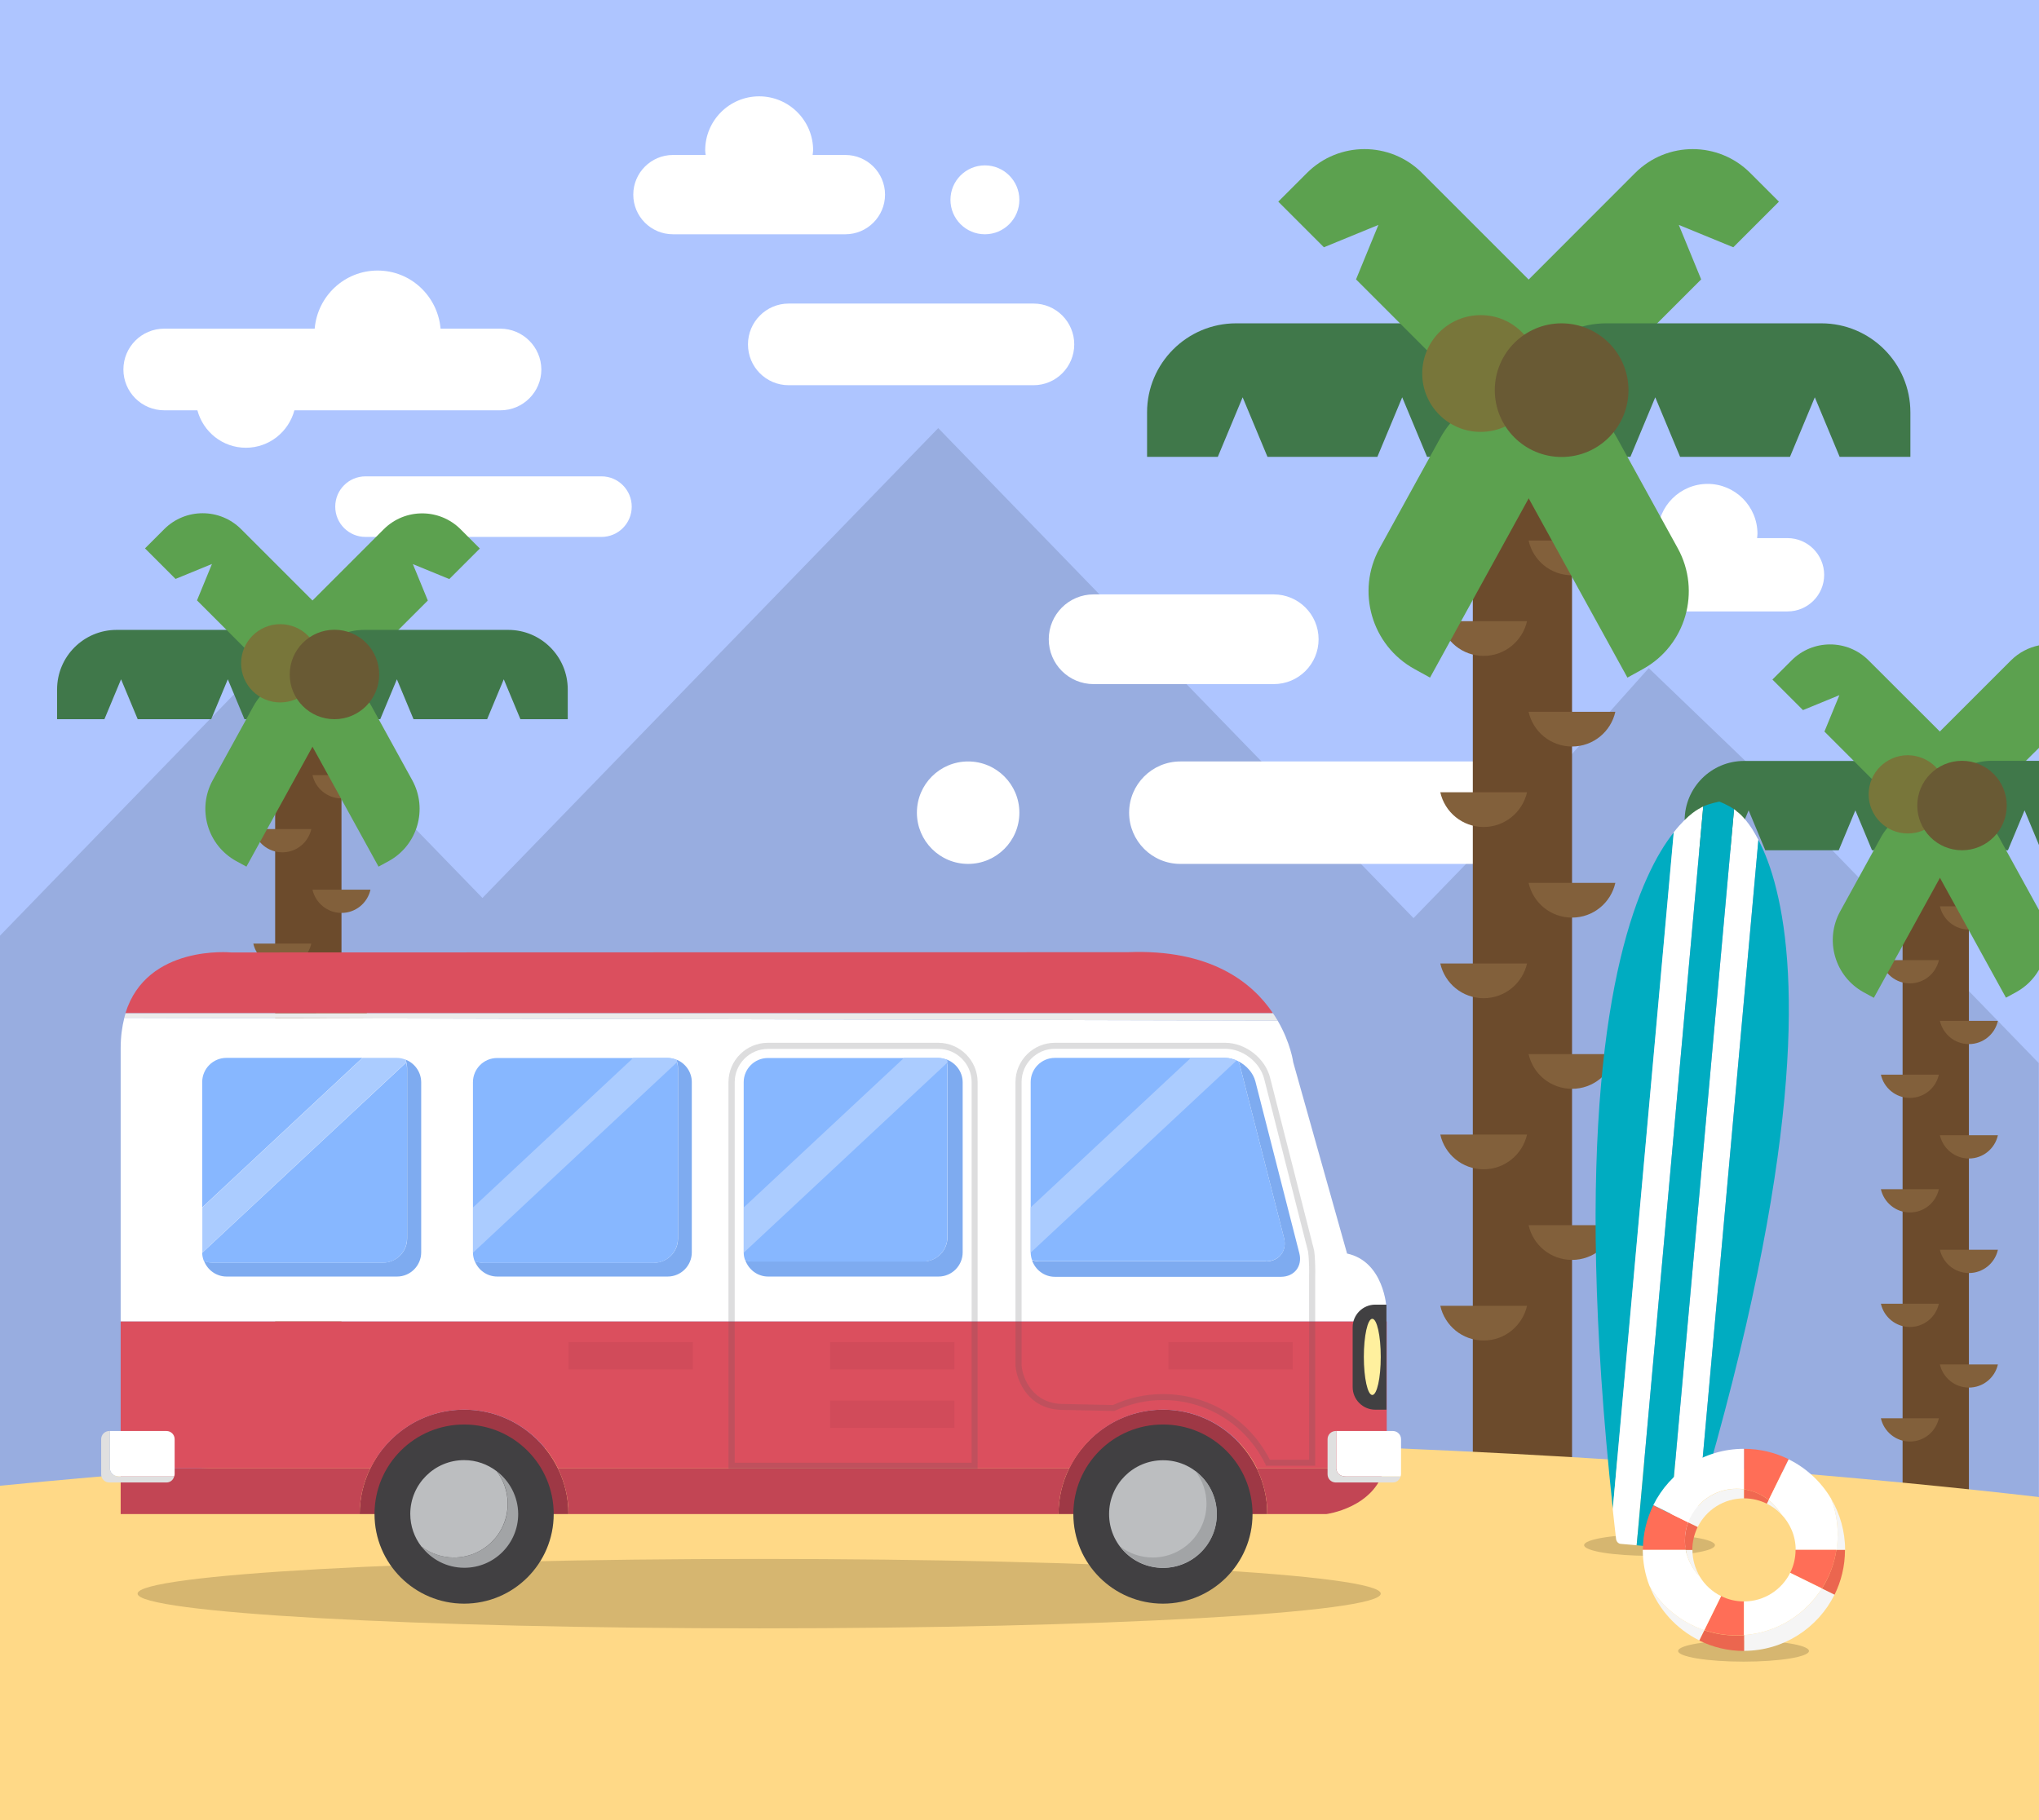 <?xml version="1.0" encoding="utf-8"?>
<!-- Generator: Adobe Illustrator 16.0.0, SVG Export Plug-In . SVG Version: 6.00 Build 0)  -->
<!DOCTYPE svg PUBLIC "-//W3C//DTD SVG 1.1//EN" "http://www.w3.org/Graphics/SVG/1.1/DTD/svg11.dtd">
<svg version="1.1" id="Layer_1" xmlns="http://www.w3.org/2000/svg" xmlns:xlink="http://www.w3.org/1999/xlink" x="0px" y="0px"
	 width="1568px" height="1400px" viewBox="0 0 1568 1400" enable-background="new 0 0 1568 1400" xml:space="preserve">
<rect x="0" y="0" width="1568" height="1400" fill="#333333" stroke="none"/>
<g>
	<path fill="#AEC5FF" d="M1568,1151.5V0H0v1142.8C729.2,1071.5,1337.5,1124.8,1568,1151.5z"/>
	<path fill="#FFFFFF" d="M384.7,252.8h-45.9c-2.2-25-22.9-44.7-48.4-44.7c-25.5,0-46.3,19.7-48.4,44.7H126.3
		c-17.4,0-31.4,14.1-31.4,31.4c0,17.4,14.1,31.4,31.4,31.4h25.5c4.4,16.5,19.3,28.8,37.3,28.8c17.9,0,32.9-12.3,37.3-28.8h158.5
		c17.3,0,31.4-14.1,31.4-31.4C416.2,266.9,402.1,252.8,384.7,252.8z"/>
	<path fill="#FFFFFF" d="M485.8,389.7c0,12.9-10.4,23.3-23.3,23.3H281.1c-12.9,0-23.3-10.4-23.3-23.3l0,0
		c0-12.9,10.4-23.3,23.3-23.3h181.5C475.4,366.4,485.8,376.9,485.8,389.7L485.8,389.7z"/>
	<path fill="#FFFFFF" d="M1374.5,413.9h-23.3c0.1-1.1,0.3-2.2,0.3-3.3c0-21.2-17.2-38.4-38.3-38.4c-21.2,0-38.4,17.2-38.4,38.4
		c0,1.1,0.2,2.2,0.3,3.3H1252c-15.6,0-28.2,12.6-28.2,28.2c0,15.6,12.6,28.2,28.2,28.2h122.6c15.6,0,28.2-12.6,28.2-28.2
		C1402.7,426.5,1390.1,413.9,1374.5,413.9z"/>
	<polygon fill="#98ADE0" points="1344.3,587.3 1267.9,513.9 1202.3,587.3 1143.5,647.9 1087,706.2 912.8,526.6 721.5,329.3 
		489.7,568.3 371,690.7 199.5,513.9 0,719.7 0,1169.6 347.5,1169.9 648.7,1170.2 647.9,1169.5 825.1,1169.4 825.1,1169.5 
		1567.8,1169.4 1567.8,1123.7 1567.8,817.7 	"/>
	<path fill="#FFFFFF" d="M868.3,625.1c0-21.7,17.6-39.4,39.4-39.4h240.5c21.8,0,39.4,17.6,39.4,39.4l0,0c0,21.7-17.6,39.4-39.4,39.4
		H907.7C885.9,664.5,868.3,646.8,868.3,625.1L868.3,625.1z"/>
	<path fill="#FFFFFF" d="M1014,491.7c0-19.1-15.5-34.5-34.5-34.5H841c-19.1,0-34.5,15.5-34.5,34.5l0,0c0,19.1,15.4,34.5,34.5,34.5
		h138.5C998.6,526.2,1014,510.8,1014,491.7L1014,491.7z"/>
	<path fill="#FFFFFF" d="M705.1,625.1c0,21.7,17.6,39.4,39.4,39.4c21.7,0,39.4-17.6,39.4-39.4c0-21.7-17.6-39.4-39.4-39.4
		C722.7,585.7,705.1,603.3,705.1,625.1z"/>
	<g>
		<rect x="1132.6" y="372.8" fill="#6C4B2C" width="76.3" height="750.6"/>
		<path fill="#82603B" d="M1107.6,477.8c3.4,15.3,17,26.7,33.3,26.7c16.3,0,29.9-11.4,33.4-26.7H1107.6z"/>
		<path fill="#82603B" d="M1107.6,609.4c3.4,15.3,17,26.7,33.3,26.7c16.3,0,29.9-11.4,33.4-26.7H1107.6z"/>
		<path fill="#82603B" d="M1107.6,741.1c3.4,15.3,17,26.7,33.3,26.7c16.3,0,29.9-11.4,33.4-26.7H1107.6z"/>
		<path fill="#82603B" d="M1107.6,872.7c3.4,15.3,17,26.7,33.3,26.7c16.3,0,29.9-11.4,33.4-26.7H1107.6z"/>
		<path fill="#82603B" d="M1107.6,1004.4c3.4,15.3,17,26.7,33.3,26.7c16.3,0,29.9-11.4,33.4-26.7H1107.6z"/>
		<path fill="#82603B" d="M1175.5,415.8c3.4,15.3,17,26.7,33.4,26.7c16.3,0,29.9-11.4,33.3-26.7H1175.5z"/>
		<path fill="#82603B" d="M1175.5,547.5c3.4,15.3,17,26.7,33.4,26.7c16.3,0,29.9-11.4,33.3-26.7H1175.5z"/>
		<path fill="#82603B" d="M1175.5,679.1c3.4,15.3,17,26.7,33.4,26.7c16.3,0,29.9-11.4,33.3-26.7H1175.5z"/>
		<path fill="#82603B" d="M1175.5,810.8c3.4,15.3,17,26.7,33.4,26.7c16.3,0,29.9-11.4,33.3-26.7H1175.5z"/>
		<path fill="#82603B" d="M1175.5,942.4c3.4,15.3,17,26.7,33.4,26.7c16.3,0,29.9-11.4,33.3-26.7H1175.5z"/>
		<path fill="#5CA14F" d="M1150.8,328.2c-24.4-24.4-24.4-64,0-88.4l106.7-106.8c24.4-24.4,64-24.4,88.4,0l22.1,22.1l-35.1,35.1
			L1291,173l17.2,41.9l-54.5,54.5l-41.9-17.2l17.2,41.9l-56.2,56.2L1150.8,328.2z"/>
		<path fill="#40784A" d="M1184.5,317.2c0-37.8-30.7-68.5-68.5-68.5H950.6c-37.8,0-68.5,30.7-68.5,68.5v34.2h54.4l19.1-45.8
			l19.1,45.8h84.5l19.1-45.8l19.1,45.8h87.1V317.2z"/>
		<path fill="#5CA14F" d="M1200.3,328.2c24.4-24.4,24.4-64,0-88.4l-106.8-106.8c-24.4-24.4-64-24.4-88.4,0l-22.1,22.1l35.1,35.1
			l41.9-17.2l-17.2,41.9l54.5,54.5l41.9-17.2l-17.2,41.9l56.2,56.2L1200.3,328.2z"/>
		<path fill="#40784A" d="M1166.6,317.2c0-37.8,30.7-68.5,68.5-68.5h165.5c37.8,0,68.5,30.7,68.5,68.5v34.2h-54.4l-19.1-45.8
			l-19.1,45.8h-84.5l-19.1-45.8l-19.1,45.8h-87.1V317.2z"/>
		<path fill="#5CA14F" d="M1212.5,316.2l-11.8-6.5c-33.1-18.2-74.8-6.2-93,27l-46.8,85c-18.2,33.1-6.2,74.8,27,93l11.8,6.5
			L1212.5,316.2z"/>
		<path fill="#5CA14F" d="M1138.6,316.2l11.8-6.5c33.1-18.2,74.8-6.2,93,27l46.8,85c18.2,33.1,6.2,74.8-26.9,93l-11.8,6.5
			L1138.6,316.2z"/>
		<path fill="#78763A" d="M1183.5,287.3c0,24.8-20.1,44.9-44.9,44.9c-24.8,0-44.9-20.1-44.9-44.9c0-24.8,20.1-44.9,44.9-44.9
			C1163.4,242.3,1183.5,262.5,1183.5,287.3z"/>
		<path fill="#695A34" d="M1252.3,300.1c0,28.4-23,51.4-51.4,51.4c-28.4,0-51.4-23-51.4-51.4c0-28.4,23-51.4,51.4-51.4
			C1229.3,248.8,1252.3,271.7,1252.3,300.1z"/>
	</g>
	<g>
		<rect x="1463.1" y="668.2" fill="#6C4B2C" width="51" height="502.3"/>
		<path fill="#82603B" d="M1446.4,738.5c2.3,10.2,11.4,17.9,22.3,17.9c10.9,0,20-7.6,22.3-17.9H1446.4z"/>
		<path fill="#82603B" d="M1446.4,826.6c2.3,10.2,11.4,17.9,22.3,17.9c10.9,0,20-7.6,22.3-17.9H1446.4z"/>
		<path fill="#82603B" d="M1446.4,914.7c2.3,10.2,11.4,17.9,22.3,17.9c10.9,0,20-7.6,22.3-17.9H1446.4z"/>
		<path fill="#82603B" d="M1446.4,1002.8c2.3,10.2,11.4,17.9,22.3,17.9c10.9,0,20-7.6,22.3-17.9H1446.4z"/>
		<path fill="#82603B" d="M1446.4,1090.9c2.3,10.2,11.4,17.9,22.3,17.9c10.9,0,20-7.6,22.3-17.9H1446.4z"/>
		<path fill="#82603B" d="M1491.8,697.1c2.3,10.2,11.4,17.9,22.3,17.9c10.9,0,20-7.6,22.3-17.9H1491.8z"/>
		<path fill="#82603B" d="M1491.8,785.2c2.3,10.2,11.4,17.9,22.3,17.9c10.9,0,20-7.6,22.3-17.9H1491.8z"/>
		<path fill="#82603B" d="M1491.8,873.2c2.3,10.2,11.4,17.9,22.3,17.9c10.9,0,20-7.6,22.3-17.9H1491.8z"/>
		<path fill="#82603B" d="M1491.8,961.3c2.3,10.2,11.4,17.9,22.3,17.9c10.9,0,20-7.6,22.3-17.9H1491.8z"/>
		<path fill="#82603B" d="M1491.8,1049.5c2.3,10.2,11.4,17.8,22.3,17.8c10.9,0,20-7.6,22.3-17.8H1491.8z"/>
		<path fill="#5CA14F" d="M1568,575.2v-78.8c-7.8,1.6-15.3,5.4-21.4,11.4l-71.4,71.4c-16.3,16.3-16.3,42.8,0,59.1l14.8,14.8
			l37.6-37.6l-11.5-28l28,11.5L1568,575.2z"/>
		<path fill="#40784A" d="M1497.8,631.1c0-25.3-20.5-45.8-45.8-45.8h-110.7c-25.3,0-45.8,20.5-45.8,45.8V654h36.4l12.8-30.7
			l12.8,30.7h56.5l12.8-30.7l12.8,30.7h58.3V631.1z"/>
		<path fill="#5CA14F" d="M1508.4,638.4c16.3-16.3,16.3-42.8,0-59.1l-71.5-71.4c-16.3-16.3-42.8-16.3-59.1,0l-14.8,14.8l23.5,23.5
			l28-11.5l-11.5,28l36.5,36.5l28-11.5l-11.5,28l37.6,37.6L1508.4,638.4z"/>
		<path fill="#40784A" d="M1568,585.2h-36.4c-25.3,0-45.8,20.5-45.8,45.8V654h58.3l12.8-30.7L1568,650V585.2z"/>
		<path fill="#5CA14F" d="M1516.5,630.4l-7.9-4.3c-22.2-12.2-50-4.1-62.2,18l-31.3,56.9c-12.2,22.2-4.1,50,18,62.2l7.9,4.3
			L1516.5,630.4z"/>
		<path fill="#5CA14F" d="M1568,700l-30.8-56c-12.2-22.2-40.1-30.2-62.2-18l-7.9,4.3l75.5,137.1l7.9-4.3
			c7.6-4.2,13.5-10.2,17.5-17.2V700z"/>
		<path fill="#78763A" d="M1497.2,611c0,16.6-13.5,30.1-30.1,30.1c-16.6,0-30.1-13.5-30.1-30.1c0-16.6,13.5-30.1,30.1-30.1
			C1483.7,581,1497.2,594.4,1497.2,611z"/>
		<path fill="#695A34" d="M1543.2,619.6c0,19-15.4,34.4-34.4,34.4c-19,0-34.4-15.4-34.4-34.4c0-19,15.4-34.4,34.4-34.4
			C1527.8,585.2,1543.2,600.6,1543.2,619.6z"/>
	</g>
	<g>
		<rect x="211.6" y="567.4" fill="#6C4B2C" width="51" height="502.3"/>
		<path fill="#82603B" d="M194.8,637.7c2.3,10.2,11.4,17.9,22.3,17.9c10.9,0,20-7.6,22.3-17.9H194.8z"/>
		<path fill="#82603B" d="M194.8,725.8c2.3,10.2,11.4,17.9,22.3,17.9c10.9,0,20-7.6,22.3-17.9H194.8z"/>
		<path fill="#82603B" d="M194.8,813.9c2.3,10.2,11.4,17.9,22.3,17.9c10.9,0,20-7.6,22.3-17.9H194.8z"/>
		<path fill="#82603B" d="M194.8,902c2.3,10.2,11.4,17.9,22.3,17.9c10.9,0,20-7.6,22.3-17.9H194.8z"/>
		<path fill="#82603B" d="M194.8,990.1c2.3,10.2,11.4,17.9,22.3,17.9c10.9,0,20-7.6,22.3-17.9H194.8z"/>
		<path fill="#82603B" d="M240.3,596.2c2.3,10.2,11.4,17.9,22.3,17.9c10.9,0,20-7.6,22.3-17.9H240.3z"/>
		<path fill="#82603B" d="M240.3,684.3c2.3,10.2,11.4,17.9,22.3,17.9c10.9,0,20-7.6,22.3-17.9H240.3z"/>
		<path fill="#82603B" d="M240.3,772.4c2.3,10.2,11.4,17.9,22.3,17.9c10.9,0,20-7.6,22.3-17.9H240.3z"/>
		<path fill="#82603B" d="M240.3,860.5c2.3,10.2,11.4,17.9,22.3,17.9c10.9,0,20-7.6,22.3-17.9H240.3z"/>
		<path fill="#82603B" d="M240.3,948.6c2.3,10.2,11.4,17.9,22.3,17.9c10.9,0,20-7.6,22.3-17.9H240.3z"/>
		<path fill="#5CA14F" d="M223.7,537.6c-16.3-16.3-16.3-42.8,0-59.1l71.4-71.4c16.3-16.3,42.8-16.3,59.1,0l14.8,14.8l-23.5,23.5
			l-28-11.5l11.5,28l-36.5,36.5l-28-11.5l11.5,28l-37.6,37.6L223.7,537.6z"/>
		<path fill="#40784A" d="M246.3,530.3c0-25.3-20.5-45.8-45.8-45.8H89.7c-25.3,0-45.8,20.5-45.8,45.8v22.9h36.4l12.8-30.7l12.8,30.7
			h56.5l12.8-30.7l12.8,30.7h58.3V530.3z"/>
		<path fill="#5CA14F" d="M256.9,537.6c16.3-16.3,16.3-42.8,0-59.1L185.4,407c-16.3-16.3-42.8-16.3-59.1,0l-14.8,14.8l23.5,23.5
			l28-11.5l-11.5,28l36.5,36.5l28-11.5l-11.5,28l37.6,37.6L256.9,537.6z"/>
		<path fill="#40784A" d="M234.3,530.3c0-25.3,20.5-45.8,45.8-45.8h110.7c25.3,0,45.8,20.5,45.8,45.8v22.9h-36.4l-12.8-30.7
			l-12.8,30.7h-56.6l-12.8-30.7l-12.8,30.7h-58.3V530.3z"/>
		<path fill="#5CA14F" d="M265,529.5l-7.9-4.3c-22.2-12.2-50-4.1-62.2,18l-31.3,56.9c-12.2,22.2-4.1,50,18,62.2l7.9,4.3L265,529.5z"
			/>
		<path fill="#5CA14F" d="M215.6,529.5l7.9-4.3c22.2-12.2,50-4.1,62.2,18l31.3,56.9c12.2,22.2,4.1,50-18,62.2l-7.9,4.3L215.6,529.5z
			"/>
		<path fill="#78763A" d="M245.6,510.2c0,16.6-13.5,30.1-30.1,30.1c-16.6,0-30.1-13.5-30.1-30.1c0-16.6,13.5-30.1,30.1-30.1
			C232.2,480.1,245.6,493.6,245.6,510.2z"/>
		<path fill="#695A34" d="M291.6,518.8c0,19-15.4,34.4-34.4,34.4c-19,0-34.4-15.4-34.4-34.4c0-19,15.4-34.4,34.4-34.4
			C276.3,484.4,291.6,499.8,291.6,518.8z"/>
	</g>
	<path fill="#FFD987" d="M0,1142.8V1400h1568v-248.5C1337.5,1124.8,729.2,1071.5,0,1142.8z"/>
	<path fill="#D6B670" d="M1061.8,1225.8c0-14.8-214-26.7-478-26.7c-264,0-478,12-478,26.7s214,26.7,478,26.7
		C847.9,1252.5,1061.8,1240.6,1061.8,1225.8z"/>
	<g>
		<g>
			<path fill="#FFFFFF" d="M1035.9,964.2l-41.4-147.1c0,0-1.9-14.8-12-32.1l-886.9-2.1c-1.7,6.8-2.8,14.5-2.8,23.3v210.3h973.4
				v-10.6C1066.2,1005.8,1064.4,970.4,1035.9,964.2z"/>
			<path fill="#EBEBEB" d="M978.9,779.3H96.6c-0.4,1.2-0.7,2.4-1,3.6l886.9,2.1C981.4,783.1,980.2,781.2,978.9,779.3z"/>
		</g>
		<path fill="#9E3845" d="M429,1129.4c-13.1-26.7-40.4-45.1-72.1-45.1c-31.7,0-59,18.4-72.1,45.1c-5.2,10.6-8.2,22.6-8.2,35.2h160.5
			C437.2,1151.9,434.2,1140,429,1129.4z"/>
		<path fill="#9E3845" d="M966.4,1129.4c-13.1-26.7-40.4-45.1-72.1-45.1c-31.7,0-59,18.4-72.1,45.1c-5.2,10.6-8.2,22.6-8.2,35.2
			h160.5C974.6,1151.9,971.6,1140,966.4,1129.4z"/>
		<path fill="#414042" d="M425.8,1164.6c0,38-30.8,68.9-68.9,68.9c-38,0-68.9-30.8-68.9-68.9s30.8-68.9,68.9-68.9
			C395,1095.7,425.8,1126.5,425.8,1164.6z"/>
		<path fill="#A2A4A6" d="M382,1131.6c5.3,7,8.5,15.6,8.5,25c0,22.9-18.6,41.4-41.4,41.4c-9.4,0-18.1-3.2-25-8.5
			c7.6,10,19.5,16.4,33,16.4c22.9,0,41.4-18.5,41.4-41.4C398.4,1151.1,391.9,1139.2,382,1131.6z"/>
		<path fill="#BCBEC0" d="M390.4,1156.6c0-9.4-3.2-18.1-8.5-25c-7-5.3-15.6-8.5-25-8.5c-22.9,0-41.4,18.6-41.4,41.4
			c0,9.4,3.2,18.1,8.5,25c7,5.3,15.6,8.5,25,8.5C371.9,1198,390.4,1179.5,390.4,1156.6z"/>
		<path fill="#DB4F5E" d="M867.3,732.4l-689.6,0.2c0,0-64.8-6.3-81.2,46.6h882.3C962.8,755.5,930.8,729.9,867.3,732.4z"/>
		<path fill="#DB4F5E" d="M92.8,1129.4h192.1c13.1-26.7,40.4-45.1,72.1-45.1c31.7,0,59,18.4,72.1,45.1h393.3
			c13.1-26.7,40.4-45.1,72.1-45.1c31.7,0,59,18.4,72.1,45.1h98.2c1-3.8,1.6-7.8,1.6-12.4v-100.5H92.8V1129.4z"/>
		<path fill="#C24554" d="M92.8,1129.4v35.2h183.8c0-12.6,3-24.6,8.2-35.2H92.8z"/>
		<path fill="#C24554" d="M429,1129.4c5.2,10.6,8.2,22.6,8.2,35.2H814c0-12.6,3-24.6,8.2-35.2H429z"/>
		<path fill="#C24554" d="M974.6,1164.6h45.3c0,0,36.7-4.6,44.7-35.2h-98.2C971.6,1140,974.6,1151.9,974.6,1164.6z"/>
		<path fill="#414042" d="M963.2,1164.6c0,38-30.8,68.9-68.9,68.9c-38,0-68.9-30.8-68.9-68.9s30.8-68.9,68.9-68.9
			C932.4,1095.7,963.2,1126.5,963.2,1164.6z"/>
		<path fill="#BCBEC0" d="M935.7,1164.6c0,22.9-18.5,41.4-41.4,41.4c-22.9,0-41.4-18.5-41.4-41.4c0-22.9,18.6-41.4,41.4-41.4
			C917.2,1123.1,935.7,1141.7,935.7,1164.6z"/>
		<path fill="#7EABF0" d="M311.8,815c0.8,2.1,1.3,4.3,1.3,6.6v131c0,10.3-8.4,18.6-18.6,18.6h-131c-2.3,0-4.6-0.5-6.6-1.3
			c2.7,7,9.4,12,17.4,12h131c10.3,0,18.6-8.4,18.6-18.6v-131C323.8,824.4,318.8,817.7,311.8,815z"/>
		<path fill="#7EABF0" d="M520.1,815c0.8,2.1,1.3,4.3,1.3,6.7v131c0,10.3-8.4,18.6-18.6,18.6h-131c-2.4,0-4.6-0.5-6.7-1.3
			c2.7,7,9.5,11.9,17.3,11.9h131c10.3,0,18.6-8.4,18.6-18.6v-131C532,824.5,527,817.7,520.1,815z"/>
		<path fill="#87B7FF" d="M502.7,971.4c10.3,0,18.6-8.4,18.6-18.6v-131c0-2.4-0.5-4.6-1.3-6.7c-2.1-0.8-4.3-1.3-6.7-1.3h-131
			c-10.3,0-18.6,8.4-18.6,18.6v131c0,2.4,0.5,4.6,1.3,6.7c2.1,0.8,4.3,1.3,6.7,1.3H502.7z"/>
		<path opacity="0.2" fill="#58595B" d="M751.8,1129.7H560.2V832.4c0-16.7,13.6-30.3,30.3-30.3h131c16.7,0,30.3,13.6,30.3,30.3
			V1129.7z M564.9,1125.1h182.3V832.4c0-14.1-11.5-25.6-25.6-25.6h-131c-14.1,0-25.6,11.5-25.6,25.6V1125.1z"/>
		<path fill="#7EABF0" d="M727.5,814.8c0.6,1.9,1.1,3.8,1.1,5.9v131c0,10.3-8.4,18.6-18.6,18.6h-131c-2.1,0-4.1-0.4-5.9-1.1
			c2.5,7.3,9.4,12.7,17.6,12.7h131c10.3,0,18.6-8.4,18.6-18.6v-131C740.2,824.2,734.8,817.3,727.5,814.8z"/>
		<path fill="#87B7FF" d="M709.9,970.4c10.3,0,18.6-8.4,18.6-18.6v-131c0-2.1-0.4-4.1-1.1-5.9c-1.9-0.6-3.8-1.1-5.9-1.1h-131
			c-10.3,0-18.6,8.4-18.6,18.6v131c0,2.1,0.4,4.1,1.1,5.9c1.9,0.6,3.8,1.1,5.9,1.1H709.9z"/>
		<path fill="#7EABF0" d="M999.2,964l-33.8-132.2c-1.7-6.6-6.9-12.3-13.1-15.5c0.6,1.2,1,2.4,1.3,3.7l33.8,132.2
			c2.5,9.9-3.8,18.1-14,18.1h-174c-2,0-4-0.4-5.8-1c2.5,7.4,9.4,12.8,17.6,12.8h174C995.4,982,1001.7,973.9,999.2,964z"/>
		<path fill="#87B7FF" d="M973.4,970.2c10.3,0,16.6-8.1,14-18.1L953.6,820c-0.3-1.3-0.8-2.5-1.3-3.7c-3.2-1.6-6.7-2.6-10.1-2.6h-131
			c-10.3,0-18.6,8.4-18.6,18.6v131c0,2,0.4,4,1,5.8c1.8,0.6,3.8,1,5.8,1H973.4z"/>
		<path opacity="0.2" fill="#58595B" d="M1011.4,1127.4h-37.8l-0.6-1.3c-14.9-30.3-45-49.2-78.7-49.2c-12.8,0-25.2,2.8-36.9,8.2
			l-0.5,0.2l-39.3-0.8c-26.7,0-35.7-22.2-36.7-33.9l0-0.9V832.4c0-16.7,13.6-30.3,30.3-30.3h131c15.5,0,30.7,11.8,34.5,26.8
			l33.9,133c0.3,2.3,0.5,4.7,0.6,7.1c0.4,6.8,0.2,12.8,0.2,13.5L1011.4,1127.4z M976.5,1122.8h30.2l0-140.4c0-0.7,0.2-6.5-0.2-13.1
			c-0.1-2.2-0.3-4.5-0.6-6.7L972.2,830c-3.3-13.1-16.5-23.3-30-23.3h-131c-14.1,0-25.6,11.5-25.6,25.6l0,218
			c0.9,10.2,8.8,29.6,32.1,29.6l38.2,0.8c12.2-5.6,25.1-8.4,38.4-8.4C929.3,1072.3,960.6,1091.6,976.5,1122.8z"/>
		<rect x="638.3" y="1032.3" fill="#D14B5A" width="95.6" height="21"/>
		<rect x="437.2" y="1032.3" fill="#D14B5A" width="95.6" height="21"/>
		<rect x="898.5" y="1032.3" fill="#D14B5A" width="95.6" height="21"/>
		<rect x="638.3" y="1077.3" fill="#D14B5A" width="95.6" height="21"/>
		<path fill="#A2A4A6" d="M919.3,1131.6c5.3,7,8.5,15.6,8.5,25c0,22.9-18.5,41.4-41.4,41.4c-9.4,0-18.1-3.2-25-8.5
			c7.6,10,19.5,16.4,33,16.4c22.9,0,41.4-18.5,41.4-41.4C935.7,1151.1,929.3,1139.2,919.3,1131.6z"/>
		<path fill="#87B7FF" d="M174.1,813.7c-10.3,0-18.6,8.4-18.6,18.6v96.4l123.2-115H174.1z"/>
		<path fill="#87B7FF" d="M155.5,963.6c0,2.3,0.5,4.4,1.3,6.4c2.1,0.8,4.3,1.3,6.6,1.3h131c10.3,0,18.6-8.4,18.6-18.6v-131
			c0-1.5-0.3-3-0.6-4.5L155.5,963.6z"/>
		<path fill="#ABCCFF" d="M311.8,815c-2.1-0.8-4.3-1.3-6.6-1.3h-26.4l-123.2,115v34.6c0,0.1,0,0.1,0,0.2l156.9-146.5
			C312.2,816.4,312,815.7,311.8,815z"/>
		<path fill="#ABCCFF" d="M520,815c-2.1-0.8-4.3-1.3-6.6-1.3h-26.4l-123.2,115v34.6c0,0.1,0,0.1,0,0.2l156.9-146.5
			C520.4,816.4,520.2,815.7,520,815z"/>
		<path fill="#ABCCFF" d="M728.2,815c-2.1-0.8-4.3-1.3-6.6-1.3h-26.4l-123.2,115v34.6c0,0.1,0,0.1,0,0.2l156.9-146.5
			C728.6,816.4,728.4,815.7,728.2,815z"/>
		<path fill="#ABCCFF" d="M948.8,815c-2.1-0.8-4.3-1.3-6.6-1.3h-26.4l-123.2,115v34.6c0,0.1,0,0.1,0,0.2l158.5-147.9L948.8,815z"/>
		<path fill="#414042" d="M1066.2,1003.5h-8.6c-9.6,0-17.4,7.8-17.4,17.4v46c0,9.6,7.8,17.4,17.4,17.4h8.6V1003.5z"/>
		<path fill="#FFF09E" d="M1061.8,1043.7c0,16.2-2.9,29.3-6.5,29.3s-6.5-13.1-6.5-29.3c0-16.2,2.9-29.3,6.5-29.3
			S1061.8,1027.5,1061.8,1043.7z"/>
		<g>
			<path fill="#FFFFFF" d="M1035.4,1135.7h41.6c0.2-0.6,0.4-1.1,0.4-1.7v-27c0-3.5-2.8-6.3-6.3-6.3h-43.5v28.7
				C1027.6,1129.4,1027.4,1135.7,1035.4,1135.7z"/>
			<path fill="#E0E0E0" d="M1035.4,1135.7c-8,0-7.8-6.3-7.8-6.3v-28.7h-0.4c-3.5,0-6.3,2.8-6.3,6.3v27c0,3.5,2.8,6.3,6.3,6.3h43.9
				c2.9,0,5.2-1.9,5.9-4.6H1035.4z"/>
		</g>
		<g>
			<path fill="#FFFFFF" d="M92.3,1135.7h41.6c0.2-0.6,0.4-1.1,0.4-1.7v-27c0-3.5-2.8-6.3-6.3-6.3H84.5v28.7
				C84.5,1129.4,84.3,1135.7,92.3,1135.7z"/>
			<path fill="#E0E0E0" d="M92.3,1135.7c-8,0-7.8-6.3-7.8-6.3v-28.7h-0.4c-3.5,0-6.3,2.8-6.3,6.3v27c0,3.5,2.8,6.3,6.3,6.3H128
				c2.9,0,5.2-1.9,5.9-4.6H92.3z"/>
		</g>
	</g>
	<path fill="#FFFFFF" d="M650.1,119.2h-25.2c0.1-1.2,0.4-2.4,0.4-3.6c0-22.9-18.6-41.5-41.5-41.5c-22.9,0-41.5,18.6-41.5,41.5
		c0,1.2,0.2,2.4,0.4,3.6h-25.2c-16.8,0-30.5,13.7-30.5,30.5c0,16.8,13.6,30.5,30.5,30.5h132.6c16.8,0,30.5-13.7,30.5-30.5
		C680.6,132.9,666.9,119.2,650.1,119.2z"/>
	<path fill="#FFFFFF" d="M826.1,264.9c0,17.3-14,31.4-31.3,31.4H606.5c-17.3,0-31.3-14-31.3-31.4l0,0c0-17.3,14-31.4,31.3-31.4
		h188.3C812.1,233.5,826.1,247.6,826.1,264.9L826.1,264.9z"/>
	<path fill="#FFFFFF" d="M783.9,153.7c0,14.6-11.9,26.5-26.5,26.5c-14.7,0-26.5-11.9-26.5-26.5c0-14.7,11.9-26.5,26.5-26.5
		C772,127.2,783.9,139.1,783.9,153.7z"/>
	<path fill="#D6B670" d="M1391.1,1269.9c0-4.5-22.5-8.2-50.3-8.2c-27.8,0-50.3,3.7-50.3,8.2c0,4.5,22.5,8.2,50.3,8.2
		C1368.6,1278.1,1391.1,1274.4,1391.1,1269.9z"/>
	<ellipse fill="#D6B670" cx="1268.5" cy="1188.5" rx="50.3" ry="8.2"/>
	<g>
		<path fill="#00ACC1" d="M1266.6,675.2c-28.7,63.5-57,199.5-26.3,485.6l46.9-520.6C1280.8,648.2,1273.7,659.4,1266.6,675.2z"/>
		<path fill="#FFFFFF" d="M1307.3,621.7c0,0-8.6,3.7-20.2,18.5l-46.9,520.6c0.5,4.3,0.9,8.4,1.4,12.8c0.4,3.5,0.8,7,1.2,10.5
			c0,0,0.3,1.5,1.4,2.5c0.5,0.4,1.1,0.8,2,0.9l12.4,1.1l51.2-568.3C1308.8,620.7,1308,621.2,1307.3,621.7z"/>
		<path fill="#FFFFFF" d="M1347.4,637.6c-6.5-10-11.6-13.3-11.6-13.3c-0.6-0.7-1.4-1.3-2.3-1.9l-51.2,568.3l4.4,0.4l6.1,0.6
			c0.8,0.1,1.6-0.2,2.1-0.5c1.3-0.8,1.8-2.2,1.8-2.2c1.3-4.3,2.6-8.5,3.9-12.7c1.9-6.3,3.7-12.4,5.5-18.5l46.1-511.8
			C1350.5,642.8,1348.9,640,1347.4,637.6z"/>
		<path fill="#00ACC1" d="M1366.1,684.4c-4.1-17-9.2-29.4-13.9-38.4l-46.1,511.8C1385.8,887.9,1382.7,751.3,1366.1,684.4z"/>
		<path fill="#00ACC1" d="M1322.2,616.6c0,0-7.5,1.4-12.4,3.7l-51.2,568.3l10.9,1l1.3,0.1l11.5,1.1l51.2-568.3
			C1329.1,619.2,1322.2,616.6,1322.2,616.6z"/>
	</g>
	<g>
		<g>
			<path fill="#F5F5F5" d="M1268.5,1219.7c7,18.4,20.8,33.4,38.3,42.1l3.9-7.9C1292.8,1247.9,1277.9,1235.7,1268.5,1219.7z"/>
		</g>
		<g>
			<path fill="#F5F5F5" d="M1412.2,1192.2h6.7c0-14.4-4-27.9-10.8-39.5c3.3,8.6,5.1,17.9,5.1,27.6
				C1413.1,1184.3,1412.8,1188.3,1412.2,1192.2z"/>
		</g>
		<g>
			<path fill="#F5F5F5" d="M1341.1,1257.7v12.1c30.6,0,57-17.7,69.7-43.3l-9.7-4.8C1388.3,1242,1366.4,1255.9,1341.1,1257.7z"/>
		</g>
		<g>
			<path fill="#EB664F" d="M1412.2,1192.2c-1.7,10.8-5.5,20.8-11.1,29.6l9.7,4.8c5.1-10.4,8-22,8-34.4H1412.2z"/>
		</g>
		<g>
			<path fill="#EB664F" d="M1335.4,1258c-8.6,0-17-1.4-24.7-4l-3.9,7.9c10.4,5.1,22,8,34.4,8v-12.1
				C1339.2,1257.9,1337.3,1258,1335.4,1258z"/>
		</g>
		<g>
			<path fill="#FF6E57" d="M1360.1,1153.7l15.4-31.3c-10.4-5.1-22-8-34.4-8v31.1C1348.2,1146.6,1354.7,1149.5,1360.1,1153.7z"/>
		</g>
		<g>
			<path fill="#FF6E57" d="M1323.6,1227.7l-12.9,26.2c7.8,2.6,16.1,4,24.7,4c1.9,0,3.8-0.1,5.7-0.2v-25.9
				C1334.8,1231.8,1328.8,1230.3,1323.6,1227.7z"/>
		</g>
		<g>
			<path fill="#FF6E57" d="M1298.2,1171l-26.8-13.2c-5.1,10.4-8,22-8,34.4h33c-0.4-2.4-0.7-4.8-0.7-7.3
				C1295.7,1179.9,1296.6,1175.3,1298.2,1171z"/>
		</g>
		<g>
			<path fill="#FFFFFF" d="M1335.4,1145.1c1.9,0,3.9,0.1,5.7,0.4v-31.1c-30.6,0-57,17.7-69.7,43.3l26.8,13.2
				C1303.8,1155.9,1318.3,1145.1,1335.4,1145.1z"/>
		</g>
		<g>
			<path fill="#FFFFFF" d="M1310.6,1253.9l12.9-26.2c-6.8-3.4-12.5-8.6-16.4-15.1c-5.4-5.5-9.3-12.6-10.8-20.5h-33
				c0,9.7,1.8,19,5.1,27.6C1277.9,1235.7,1292.8,1247.9,1310.6,1253.9z"/>
		</g>
		<g>
			<path fill="#FFFFFF" d="M1341.1,1231.8v25.9c25.3-1.8,47.1-15.7,60-36l-24.4-12C1370.2,1222.8,1356.7,1231.8,1341.1,1231.8z"/>
		</g>
		<g>
			<path fill="#FFFFFF" d="M1375.5,1122.5l-15.4,31.3c3.7,2.9,6.8,6.5,9.3,10.5c7.1,7.2,11.5,17,11.5,27.9h31.4
				c0.6-3.9,0.9-7.9,0.9-11.9c0-9.7-1.8-19-5.1-27.6C1400.4,1139.7,1389.1,1129.2,1375.5,1122.5z"/>
		</g>
		<g>
			<path fill="#FF6E57" d="M1376.7,1209.7l24.4,12c5.6-8.8,9.5-18.8,11.1-29.6h-31.4C1380.8,1198.5,1379.3,1204.4,1376.7,1209.7z"/>
		</g>
		<g>
			<path fill="#F5F5F5" d="M1369.3,1164.3c-2.4-4-5.6-7.6-9.3-10.5l-1.4,2.8C1362.6,1158.5,1366.3,1161.1,1369.3,1164.3z"/>
		</g>
		<g>
			<path fill="#F5F5F5" d="M1341.1,1152.5v-6.9c-1.9-0.3-3.8-0.4-5.7-0.4c-17.1,0-31.6,10.8-37.2,25.8l7.3,3.6
				C1312,1161.5,1325.5,1152.5,1341.1,1152.5z"/>
		</g>
		<g>
			<path fill="#F5F5F5" d="M1296.4,1192.2c1.5,7.9,5.3,15,10.8,20.5c-3.6-6-5.7-13-5.7-20.5H1296.4z"/>
		</g>
		<g>
			<path fill="#F06851" d="M1305.5,1174.6l-7.3-3.6c-1.6,4.3-2.5,9-2.5,13.8c0,2.5,0.2,5,0.7,7.3h5
				C1301.4,1185.9,1302.9,1179.9,1305.5,1174.6z"/>
		</g>
		<g>
			<path fill="#F06851" d="M1341.1,1152.5c6.3,0,12.3,1.5,17.6,4.1l1.4-2.8c-5.4-4.3-11.8-7.2-18.9-8.2V1152.5z"/>
		</g>
	</g>
</g>
</svg>
